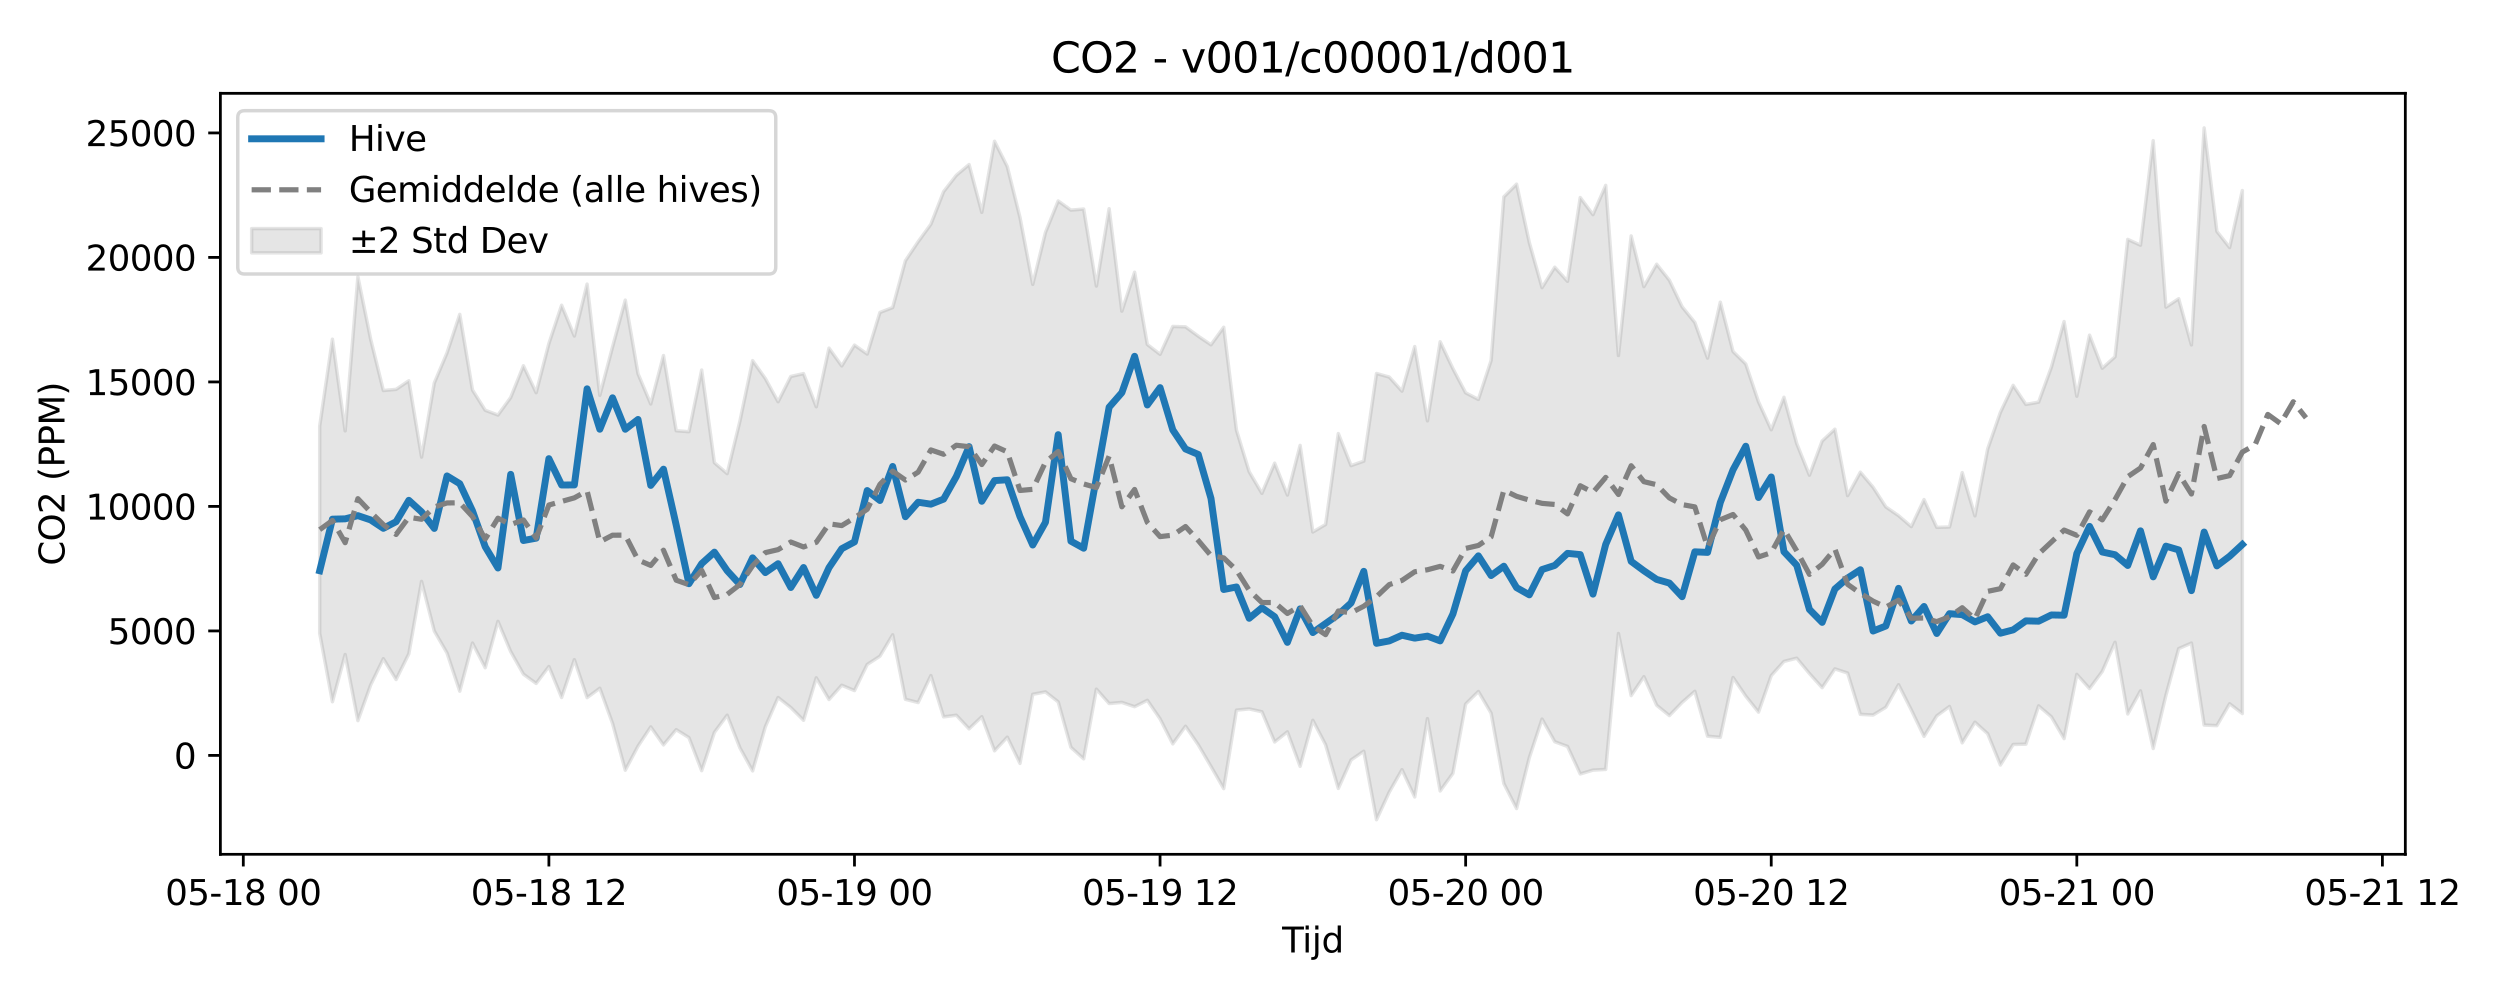 <?xml version="1.0" encoding="utf-8" standalone="no"?>
<!DOCTYPE svg PUBLIC "-//W3C//DTD SVG 1.1//EN"
  "http://www.w3.org/Graphics/SVG/1.1/DTD/svg11.dtd">
<svg xmlns:xlink="http://www.w3.org/1999/xlink" width="720pt" height="288pt" viewBox="0 0 720 288" xmlns="http://www.w3.org/2000/svg" version="1.1">
 <defs>
  <style type="text/css">*{stroke-linejoin: round; stroke-linecap: butt}</style>
 </defs>
 <g id="figure_1">
  <g id="patch_1">
   <path d="M 0 288 
L 720 288 
L 720 0 
L 0 0 
z
" style="fill: #ffffff"/>
  </g>
  <g id="axes_1">
   <g id="patch_2">
    <path d="M 63.47 246.04 
L 692.733 246.04 
L 692.733 26.88 
L 63.47 26.88 
z
" style="fill: #ffffff"/>
   </g>
   <g id="FillBetweenPolyCollection_1">
    <defs>
     <path id="mff90e2706a" d="M 92.073 -165.289 
L 92.073 -105.619 
L 95.74 -85.892 
L 99.407 -99.504 
L 103.074 -80.459 
L 106.741 -90.698 
L 110.408 -98.29 
L 114.075 -92.29 
L 117.742 -99.696 
L 121.409 -120.552 
L 125.076 -106.263 
L 128.743 -99.934 
L 132.41 -88.936 
L 136.077 -102.794 
L 139.744 -95.687 
L 143.411 -109.043 
L 147.078 -100.351 
L 150.745 -93.841 
L 154.412 -91.166 
L 158.079 -96.05 
L 161.747 -87.125 
L 165.414 -98.017 
L 169.081 -87.086 
L 172.748 -89.78 
L 176.415 -79.654 
L 180.082 -66.18 
L 183.749 -73.101 
L 187.416 -78.656 
L 191.083 -73.463 
L 194.75 -77.859 
L 198.417 -75.566 
L 202.084 -66.039 
L 205.751 -77.067 
L 209.418 -82.022 
L 213.085 -72.644 
L 216.752 -65.977 
L 220.419 -78.708 
L 224.086 -87.117 
L 227.753 -84.224 
L 231.42 -80.559 
L 235.087 -92.784 
L 238.754 -86.535 
L 242.421 -90.649 
L 246.088 -89.112 
L 249.755 -96.637 
L 253.422 -99.01 
L 257.089 -105.177 
L 260.756 -86.604 
L 264.423 -85.665 
L 268.091 -93.432 
L 271.758 -81.538 
L 275.425 -82.018 
L 279.092 -78.091 
L 282.759 -81.592 
L 286.426 -71.765 
L 290.093 -75.696 
L 293.76 -68.138 
L 297.427 -88.038 
L 301.094 -88.735 
L 304.761 -85.852 
L 308.428 -72.756 
L 312.095 -69.452 
L 315.762 -89.527 
L 319.429 -85.374 
L 323.096 -85.706 
L 326.763 -84.47 
L 330.43 -86.31 
L 334.097 -80.974 
L 337.764 -73.763 
L 341.431 -78.845 
L 345.098 -73.504 
L 348.765 -67.259 
L 352.432 -60.883 
L 356.099 -83.481 
L 359.766 -83.827 
L 363.433 -83.011 
L 367.1 -74.311 
L 370.768 -77.224 
L 374.435 -67.293 
L 378.102 -80.551 
L 381.769 -73.505 
L 385.436 -60.925 
L 389.103 -69.127 
L 392.77 -71.646 
L 396.437 -51.922 
L 400.104 -59.858 
L 403.771 -66.331 
L 407.438 -58.47 
L 411.105 -81.027 
L 414.772 -60.201 
L 418.439 -65.281 
L 422.106 -85.244 
L 425.773 -88.849 
L 429.44 -82.603 
L 433.107 -62.345 
L 436.774 -55.148 
L 440.441 -69.795 
L 444.108 -80.904 
L 447.775 -74.386 
L 451.442 -73.021 
L 455.109 -65.101 
L 458.776 -66.204 
L 462.443 -66.408 
L 466.11 -105.557 
L 469.777 -87.671 
L 473.444 -93.119 
L 477.112 -84.894 
L 480.779 -81.911 
L 484.446 -85.707 
L 488.113 -88.905 
L 491.78 -75.977 
L 495.447 -75.644 
L 499.114 -92.889 
L 502.781 -87.512 
L 506.448 -82.905 
L 510.115 -93.418 
L 513.782 -97.51 
L 517.449 -98.447 
L 521.116 -94.022 
L 524.783 -89.942 
L 528.45 -95.363 
L 532.117 -94.156 
L 535.784 -82.264 
L 539.451 -82.07 
L 543.118 -84.296 
L 546.785 -90.806 
L 550.452 -83.552 
L 554.119 -75.923 
L 557.786 -81.822 
L 561.453 -84.534 
L 565.12 -74.064 
L 568.787 -80.006 
L 572.454 -76.684 
L 576.121 -67.676 
L 579.788 -73.59 
L 583.456 -73.68 
L 587.123 -84.712 
L 590.79 -81.562 
L 594.457 -75.278 
L 598.124 -93.777 
L 601.791 -89.689 
L 605.458 -94.626 
L 609.125 -103.019 
L 612.792 -82.377 
L 616.459 -89.033 
L 620.126 -72.427 
L 623.793 -87.788 
L 627.46 -101.196 
L 631.127 -102.796 
L 634.794 -79.181 
L 638.461 -79.019 
L 642.128 -85.325 
L 645.795 -82.493 
L 645.795 -233.124 
L 645.795 -233.124 
L 642.128 -216.714 
L 638.461 -221.361 
L 634.794 -251.158 
L 631.127 -188.668 
L 627.46 -201.962 
L 623.793 -199.545 
L 620.126 -247.494 
L 616.459 -217.385 
L 612.792 -219.058 
L 609.125 -185.253 
L 605.458 -181.945 
L 601.791 -191.476 
L 598.124 -173.886 
L 594.457 -195.396 
L 590.79 -182.231 
L 587.123 -172.184 
L 583.456 -171.532 
L 579.788 -177.018 
L 576.121 -169.242 
L 572.454 -158.707 
L 568.787 -139.447 
L 565.12 -151.893 
L 561.453 -136.225 
L 557.786 -136.122 
L 554.119 -144.116 
L 550.452 -136.336 
L 546.785 -139.482 
L 543.118 -142.014 
L 539.451 -147.671 
L 535.784 -152.006 
L 532.117 -145.253 
L 528.45 -164.392 
L 524.783 -161.002 
L 521.116 -151.14 
L 517.449 -160.283 
L 513.782 -173.586 
L 510.115 -164.229 
L 506.448 -172.286 
L 502.781 -183.152 
L 499.114 -186.764 
L 495.447 -200.973 
L 491.78 -184.865 
L 488.113 -195.129 
L 484.446 -199.659 
L 480.779 -207.298 
L 477.112 -211.906 
L 473.444 -205.444 
L 469.777 -220.058 
L 466.11 -185.618 
L 462.443 -234.608 
L 458.776 -226.188 
L 455.109 -231.109 
L 451.442 -206.979 
L 447.775 -211.046 
L 444.108 -205.165 
L 440.441 -218.153 
L 436.774 -234.967 
L 433.107 -231.307 
L 429.44 -184.187 
L 425.773 -172.965 
L 422.106 -174.864 
L 418.439 -181.833 
L 414.772 -189.569 
L 411.105 -166.796 
L 407.438 -188.188 
L 403.771 -175.352 
L 400.104 -179.406 
L 396.437 -180.435 
L 392.77 -155.19 
L 389.103 -153.903 
L 385.436 -163.139 
L 381.769 -136.942 
L 378.102 -134.782 
L 374.435 -159.729 
L 370.768 -145.419 
L 367.1 -154.614 
L 363.433 -145.917 
L 359.766 -152.14 
L 356.099 -164.125 
L 352.432 -193.754 
L 348.765 -188.703 
L 345.098 -191.18 
L 341.431 -193.872 
L 337.764 -193.983 
L 334.097 -185.947 
L 330.43 -188.794 
L 326.763 -209.597 
L 323.096 -198.387 
L 319.429 -227.896 
L 315.762 -205.609 
L 312.095 -227.797 
L 308.428 -227.491 
L 304.761 -230.119 
L 301.094 -221.06 
L 297.427 -206.106 
L 293.76 -225.352 
L 290.093 -240.039 
L 286.426 -247.317 
L 282.759 -226.834 
L 279.092 -240.608 
L 275.425 -237.52 
L 271.758 -232.803 
L 268.091 -223.416 
L 264.423 -218.38 
L 260.756 -212.9 
L 257.089 -199.429 
L 253.422 -198.01 
L 249.755 -186.027 
L 246.088 -188.608 
L 242.421 -182.617 
L 238.754 -187.744 
L 235.087 -170.842 
L 231.42 -180.401 
L 227.753 -179.579 
L 224.086 -172.296 
L 220.419 -178.984 
L 216.752 -184.135 
L 213.085 -166.658 
L 209.418 -151.599 
L 205.751 -154.739 
L 202.084 -181.435 
L 198.417 -163.67 
L 194.75 -163.947 
L 191.083 -185.611 
L 187.416 -171.657 
L 183.749 -180.365 
L 180.082 -201.565 
L 176.415 -188.085 
L 172.748 -174.135 
L 169.081 -206.18 
L 165.414 -191.224 
L 161.747 -200.088 
L 158.079 -189.056 
L 154.412 -174.906 
L 150.745 -182.658 
L 147.078 -173.519 
L 143.411 -168.468 
L 139.744 -169.849 
L 136.077 -175.673 
L 132.41 -197.456 
L 128.743 -186.375 
L 125.076 -177.706 
L 121.409 -156.353 
L 117.742 -178.342 
L 114.075 -175.866 
L 110.408 -175.533 
L 106.741 -190.333 
L 103.074 -208.294 
L 99.407 -163.913 
L 95.74 -190.317 
L 92.073 -165.289 
z
" style="stroke: #808080; stroke-opacity: 0.2"/>
    </defs>
    <g clip-path="url(#paf08b4cf93)">
     <use xlink:href="#mff90e2706a" x="0" y="288" style="fill: #808080; fill-opacity: 0.2; stroke: #808080; stroke-opacity: 0.2"/>
    </g>
   </g>
   <g id="matplotlib.axis_1">
    <g id="xtick_1">
     <g id="line2d_1">
      <defs>
       <path id="m07ba19a79d" d="M 0 0 
L 0 3.5 
" style="stroke: #000000; stroke-width: 0.8"/>
      </defs>
      <g>
       <use xlink:href="#m07ba19a79d" x="70.071" y="246.04" style="stroke: #000000; stroke-width: 0.8"/>
      </g>
     </g>
     <g id="text_1">
      <!-- 05-18 00 -->
      <g transform="translate(47.59 260.638) scale(0.1 -0.1)">
       <defs>
        <path id="DejaVuSans-30" d="M 2034 4250 
Q 1547 4250 1301 3770 
Q 1056 3291 1056 2328 
Q 1056 1369 1301 889 
Q 1547 409 2034 409 
Q 2525 409 2770 889 
Q 3016 1369 3016 2328 
Q 3016 3291 2770 3770 
Q 2525 4250 2034 4250 
z
M 2034 4750 
Q 2819 4750 3233 4129 
Q 3647 3509 3647 2328 
Q 3647 1150 3233 529 
Q 2819 -91 2034 -91 
Q 1250 -91 836 529 
Q 422 1150 422 2328 
Q 422 3509 836 4129 
Q 1250 4750 2034 4750 
z
" transform="scale(0.016)"/>
        <path id="DejaVuSans-35" d="M 691 4666 
L 3169 4666 
L 3169 4134 
L 1269 4134 
L 1269 2991 
Q 1406 3038 1543 3061 
Q 1681 3084 1819 3084 
Q 2600 3084 3056 2656 
Q 3513 2228 3513 1497 
Q 3513 744 3044 326 
Q 2575 -91 1722 -91 
Q 1428 -91 1123 -41 
Q 819 9 494 109 
L 494 744 
Q 775 591 1075 516 
Q 1375 441 1709 441 
Q 2250 441 2565 725 
Q 2881 1009 2881 1497 
Q 2881 1984 2565 2268 
Q 2250 2553 1709 2553 
Q 1456 2553 1204 2497 
Q 953 2441 691 2322 
L 691 4666 
z
" transform="scale(0.016)"/>
        <path id="DejaVuSans-2d" d="M 313 2009 
L 1997 2009 
L 1997 1497 
L 313 1497 
L 313 2009 
z
" transform="scale(0.016)"/>
        <path id="DejaVuSans-31" d="M 794 531 
L 1825 531 
L 1825 4091 
L 703 3866 
L 703 4441 
L 1819 4666 
L 2450 4666 
L 2450 531 
L 3481 531 
L 3481 0 
L 794 0 
L 794 531 
z
" transform="scale(0.016)"/>
        <path id="DejaVuSans-38" d="M 2034 2216 
Q 1584 2216 1326 1975 
Q 1069 1734 1069 1313 
Q 1069 891 1326 650 
Q 1584 409 2034 409 
Q 2484 409 2743 651 
Q 3003 894 3003 1313 
Q 3003 1734 2745 1975 
Q 2488 2216 2034 2216 
z
M 1403 2484 
Q 997 2584 770 2862 
Q 544 3141 544 3541 
Q 544 4100 942 4425 
Q 1341 4750 2034 4750 
Q 2731 4750 3128 4425 
Q 3525 4100 3525 3541 
Q 3525 3141 3298 2862 
Q 3072 2584 2669 2484 
Q 3125 2378 3379 2068 
Q 3634 1759 3634 1313 
Q 3634 634 3220 271 
Q 2806 -91 2034 -91 
Q 1263 -91 848 271 
Q 434 634 434 1313 
Q 434 1759 690 2068 
Q 947 2378 1403 2484 
z
M 1172 3481 
Q 1172 3119 1398 2916 
Q 1625 2713 2034 2713 
Q 2441 2713 2670 2916 
Q 2900 3119 2900 3481 
Q 2900 3844 2670 4047 
Q 2441 4250 2034 4250 
Q 1625 4250 1398 4047 
Q 1172 3844 1172 3481 
z
" transform="scale(0.016)"/>
        <path id="DejaVuSans-20" transform="scale(0.016)"/>
       </defs>
       <use xlink:href="#DejaVuSans-30"/>
       <use xlink:href="#DejaVuSans-35" transform="translate(63.623 0)"/>
       <use xlink:href="#DejaVuSans-2d" transform="translate(127.246 0)"/>
       <use xlink:href="#DejaVuSans-31" transform="translate(163.33 0)"/>
       <use xlink:href="#DejaVuSans-38" transform="translate(226.953 0)"/>
       <use xlink:href="#DejaVuSans-20" transform="translate(290.576 0)"/>
       <use xlink:href="#DejaVuSans-30" transform="translate(322.363 0)"/>
       <use xlink:href="#DejaVuSans-30" transform="translate(385.986 0)"/>
      </g>
     </g>
    </g>
    <g id="xtick_2">
     <g id="line2d_2">
      <g>
       <use xlink:href="#m07ba19a79d" x="158.079" y="246.04" style="stroke: #000000; stroke-width: 0.8"/>
      </g>
     </g>
     <g id="text_2">
      <!-- 05-18 12 -->
      <g transform="translate(135.599 260.638) scale(0.1 -0.1)">
       <defs>
        <path id="DejaVuSans-32" d="M 1228 531 
L 3431 531 
L 3431 0 
L 469 0 
L 469 531 
Q 828 903 1448 1529 
Q 2069 2156 2228 2338 
Q 2531 2678 2651 2914 
Q 2772 3150 2772 3378 
Q 2772 3750 2511 3984 
Q 2250 4219 1831 4219 
Q 1534 4219 1204 4116 
Q 875 4013 500 3803 
L 500 4441 
Q 881 4594 1212 4672 
Q 1544 4750 1819 4750 
Q 2544 4750 2975 4387 
Q 3406 4025 3406 3419 
Q 3406 3131 3298 2873 
Q 3191 2616 2906 2266 
Q 2828 2175 2409 1742 
Q 1991 1309 1228 531 
z
" transform="scale(0.016)"/>
       </defs>
       <use xlink:href="#DejaVuSans-30"/>
       <use xlink:href="#DejaVuSans-35" transform="translate(63.623 0)"/>
       <use xlink:href="#DejaVuSans-2d" transform="translate(127.246 0)"/>
       <use xlink:href="#DejaVuSans-31" transform="translate(163.33 0)"/>
       <use xlink:href="#DejaVuSans-38" transform="translate(226.953 0)"/>
       <use xlink:href="#DejaVuSans-20" transform="translate(290.576 0)"/>
       <use xlink:href="#DejaVuSans-31" transform="translate(322.363 0)"/>
       <use xlink:href="#DejaVuSans-32" transform="translate(385.986 0)"/>
      </g>
     </g>
    </g>
    <g id="xtick_3">
     <g id="line2d_3">
      <g>
       <use xlink:href="#m07ba19a79d" x="246.088" y="246.04" style="stroke: #000000; stroke-width: 0.8"/>
      </g>
     </g>
     <g id="text_3">
      <!-- 05-19 00 -->
      <g transform="translate(223.608 260.638) scale(0.1 -0.1)">
       <defs>
        <path id="DejaVuSans-39" d="M 703 97 
L 703 672 
Q 941 559 1184 500 
Q 1428 441 1663 441 
Q 2288 441 2617 861 
Q 2947 1281 2994 2138 
Q 2813 1869 2534 1725 
Q 2256 1581 1919 1581 
Q 1219 1581 811 2004 
Q 403 2428 403 3163 
Q 403 3881 828 4315 
Q 1253 4750 1959 4750 
Q 2769 4750 3195 4129 
Q 3622 3509 3622 2328 
Q 3622 1225 3098 567 
Q 2575 -91 1691 -91 
Q 1453 -91 1209 -44 
Q 966 3 703 97 
z
M 1959 2075 
Q 2384 2075 2632 2365 
Q 2881 2656 2881 3163 
Q 2881 3666 2632 3958 
Q 2384 4250 1959 4250 
Q 1534 4250 1286 3958 
Q 1038 3666 1038 3163 
Q 1038 2656 1286 2365 
Q 1534 2075 1959 2075 
z
" transform="scale(0.016)"/>
       </defs>
       <use xlink:href="#DejaVuSans-30"/>
       <use xlink:href="#DejaVuSans-35" transform="translate(63.623 0)"/>
       <use xlink:href="#DejaVuSans-2d" transform="translate(127.246 0)"/>
       <use xlink:href="#DejaVuSans-31" transform="translate(163.33 0)"/>
       <use xlink:href="#DejaVuSans-39" transform="translate(226.953 0)"/>
       <use xlink:href="#DejaVuSans-20" transform="translate(290.576 0)"/>
       <use xlink:href="#DejaVuSans-30" transform="translate(322.363 0)"/>
       <use xlink:href="#DejaVuSans-30" transform="translate(385.986 0)"/>
      </g>
     </g>
    </g>
    <g id="xtick_4">
     <g id="line2d_4">
      <g>
       <use xlink:href="#m07ba19a79d" x="334.097" y="246.04" style="stroke: #000000; stroke-width: 0.8"/>
      </g>
     </g>
     <g id="text_4">
      <!-- 05-19 12 -->
      <g transform="translate(311.617 260.638) scale(0.1 -0.1)">
       <use xlink:href="#DejaVuSans-30"/>
       <use xlink:href="#DejaVuSans-35" transform="translate(63.623 0)"/>
       <use xlink:href="#DejaVuSans-2d" transform="translate(127.246 0)"/>
       <use xlink:href="#DejaVuSans-31" transform="translate(163.33 0)"/>
       <use xlink:href="#DejaVuSans-39" transform="translate(226.953 0)"/>
       <use xlink:href="#DejaVuSans-20" transform="translate(290.576 0)"/>
       <use xlink:href="#DejaVuSans-31" transform="translate(322.363 0)"/>
       <use xlink:href="#DejaVuSans-32" transform="translate(385.986 0)"/>
      </g>
     </g>
    </g>
    <g id="xtick_5">
     <g id="line2d_5">
      <g>
       <use xlink:href="#m07ba19a79d" x="422.106" y="246.04" style="stroke: #000000; stroke-width: 0.8"/>
      </g>
     </g>
     <g id="text_5">
      <!-- 05-20 00 -->
      <g transform="translate(399.626 260.638) scale(0.1 -0.1)">
       <use xlink:href="#DejaVuSans-30"/>
       <use xlink:href="#DejaVuSans-35" transform="translate(63.623 0)"/>
       <use xlink:href="#DejaVuSans-2d" transform="translate(127.246 0)"/>
       <use xlink:href="#DejaVuSans-32" transform="translate(163.33 0)"/>
       <use xlink:href="#DejaVuSans-30" transform="translate(226.953 0)"/>
       <use xlink:href="#DejaVuSans-20" transform="translate(290.576 0)"/>
       <use xlink:href="#DejaVuSans-30" transform="translate(322.363 0)"/>
       <use xlink:href="#DejaVuSans-30" transform="translate(385.986 0)"/>
      </g>
     </g>
    </g>
    <g id="xtick_6">
     <g id="line2d_6">
      <g>
       <use xlink:href="#m07ba19a79d" x="510.115" y="246.04" style="stroke: #000000; stroke-width: 0.8"/>
      </g>
     </g>
     <g id="text_6">
      <!-- 05-20 12 -->
      <g transform="translate(487.634 260.638) scale(0.1 -0.1)">
       <use xlink:href="#DejaVuSans-30"/>
       <use xlink:href="#DejaVuSans-35" transform="translate(63.623 0)"/>
       <use xlink:href="#DejaVuSans-2d" transform="translate(127.246 0)"/>
       <use xlink:href="#DejaVuSans-32" transform="translate(163.33 0)"/>
       <use xlink:href="#DejaVuSans-30" transform="translate(226.953 0)"/>
       <use xlink:href="#DejaVuSans-20" transform="translate(290.576 0)"/>
       <use xlink:href="#DejaVuSans-31" transform="translate(322.363 0)"/>
       <use xlink:href="#DejaVuSans-32" transform="translate(385.986 0)"/>
      </g>
     </g>
    </g>
    <g id="xtick_7">
     <g id="line2d_7">
      <g>
       <use xlink:href="#m07ba19a79d" x="598.124" y="246.04" style="stroke: #000000; stroke-width: 0.8"/>
      </g>
     </g>
     <g id="text_7">
      <!-- 05-21 00 -->
      <g transform="translate(575.643 260.638) scale(0.1 -0.1)">
       <use xlink:href="#DejaVuSans-30"/>
       <use xlink:href="#DejaVuSans-35" transform="translate(63.623 0)"/>
       <use xlink:href="#DejaVuSans-2d" transform="translate(127.246 0)"/>
       <use xlink:href="#DejaVuSans-32" transform="translate(163.33 0)"/>
       <use xlink:href="#DejaVuSans-31" transform="translate(226.953 0)"/>
       <use xlink:href="#DejaVuSans-20" transform="translate(290.576 0)"/>
       <use xlink:href="#DejaVuSans-30" transform="translate(322.363 0)"/>
       <use xlink:href="#DejaVuSans-30" transform="translate(385.986 0)"/>
      </g>
     </g>
    </g>
    <g id="xtick_8">
     <g id="line2d_8">
      <g>
       <use xlink:href="#m07ba19a79d" x="686.132" y="246.04" style="stroke: #000000; stroke-width: 0.8"/>
      </g>
     </g>
     <g id="text_8">
      <!-- 05-21 12 -->
      <g transform="translate(663.652 260.638) scale(0.1 -0.1)">
       <use xlink:href="#DejaVuSans-30"/>
       <use xlink:href="#DejaVuSans-35" transform="translate(63.623 0)"/>
       <use xlink:href="#DejaVuSans-2d" transform="translate(127.246 0)"/>
       <use xlink:href="#DejaVuSans-32" transform="translate(163.33 0)"/>
       <use xlink:href="#DejaVuSans-31" transform="translate(226.953 0)"/>
       <use xlink:href="#DejaVuSans-20" transform="translate(290.576 0)"/>
       <use xlink:href="#DejaVuSans-31" transform="translate(322.363 0)"/>
       <use xlink:href="#DejaVuSans-32" transform="translate(385.986 0)"/>
      </g>
     </g>
    </g>
    <g id="text_9">
     <!-- Tijd -->
     <g transform="translate(369.252 274.317) scale(0.1 -0.1)">
      <defs>
       <path id="DejaVuSans-54" d="M -19 4666 
L 3928 4666 
L 3928 4134 
L 2272 4134 
L 2272 0 
L 1638 0 
L 1638 4134 
L -19 4134 
L -19 4666 
z
" transform="scale(0.016)"/>
       <path id="DejaVuSans-69" d="M 603 3500 
L 1178 3500 
L 1178 0 
L 603 0 
L 603 3500 
z
M 603 4863 
L 1178 4863 
L 1178 4134 
L 603 4134 
L 603 4863 
z
" transform="scale(0.016)"/>
       <path id="DejaVuSans-6a" d="M 603 3500 
L 1178 3500 
L 1178 -63 
Q 1178 -731 923 -1031 
Q 669 -1331 103 -1331 
L -116 -1331 
L -116 -844 
L 38 -844 
Q 366 -844 484 -692 
Q 603 -541 603 -63 
L 603 3500 
z
M 603 4863 
L 1178 4863 
L 1178 4134 
L 603 4134 
L 603 4863 
z
" transform="scale(0.016)"/>
       <path id="DejaVuSans-64" d="M 2906 2969 
L 2906 4863 
L 3481 4863 
L 3481 0 
L 2906 0 
L 2906 525 
Q 2725 213 2448 61 
Q 2172 -91 1784 -91 
Q 1150 -91 751 415 
Q 353 922 353 1747 
Q 353 2572 751 3078 
Q 1150 3584 1784 3584 
Q 2172 3584 2448 3432 
Q 2725 3281 2906 2969 
z
M 947 1747 
Q 947 1113 1208 752 
Q 1469 391 1925 391 
Q 2381 391 2643 752 
Q 2906 1113 2906 1747 
Q 2906 2381 2643 2742 
Q 2381 3103 1925 3103 
Q 1469 3103 1208 2742 
Q 947 2381 947 1747 
z
" transform="scale(0.016)"/>
      </defs>
      <use xlink:href="#DejaVuSans-54"/>
      <use xlink:href="#DejaVuSans-69" transform="translate(57.959 0)"/>
      <use xlink:href="#DejaVuSans-6a" transform="translate(85.742 0)"/>
      <use xlink:href="#DejaVuSans-64" transform="translate(113.525 0)"/>
     </g>
    </g>
   </g>
   <g id="matplotlib.axis_2">
    <g id="ytick_1">
     <g id="line2d_9">
      <defs>
       <path id="m5666edec40" d="M 0 0 
L -3.5 0 
" style="stroke: #000000; stroke-width: 0.8"/>
      </defs>
      <g>
       <use xlink:href="#m5666edec40" x="63.47" y="217.561" style="stroke: #000000; stroke-width: 0.8"/>
      </g>
     </g>
     <g id="text_10">
      <!-- 0 -->
      <g transform="translate(50.108 221.36) scale(0.1 -0.1)">
       <use xlink:href="#DejaVuSans-30"/>
      </g>
     </g>
    </g>
    <g id="ytick_2">
     <g id="line2d_10">
      <g>
       <use xlink:href="#m5666edec40" x="63.47" y="181.704" style="stroke: #000000; stroke-width: 0.8"/>
      </g>
     </g>
     <g id="text_11">
      <!-- 5000 -->
      <g transform="translate(31.02 185.503) scale(0.1 -0.1)">
       <use xlink:href="#DejaVuSans-35"/>
       <use xlink:href="#DejaVuSans-30" transform="translate(63.623 0)"/>
       <use xlink:href="#DejaVuSans-30" transform="translate(127.246 0)"/>
       <use xlink:href="#DejaVuSans-30" transform="translate(190.869 0)"/>
      </g>
     </g>
    </g>
    <g id="ytick_3">
     <g id="line2d_11">
      <g>
       <use xlink:href="#m5666edec40" x="63.47" y="145.848" style="stroke: #000000; stroke-width: 0.8"/>
      </g>
     </g>
     <g id="text_12">
      <!-- 10000 -->
      <g transform="translate(24.657 149.647) scale(0.1 -0.1)">
       <use xlink:href="#DejaVuSans-31"/>
       <use xlink:href="#DejaVuSans-30" transform="translate(63.623 0)"/>
       <use xlink:href="#DejaVuSans-30" transform="translate(127.246 0)"/>
       <use xlink:href="#DejaVuSans-30" transform="translate(190.869 0)"/>
       <use xlink:href="#DejaVuSans-30" transform="translate(254.492 0)"/>
      </g>
     </g>
    </g>
    <g id="ytick_4">
     <g id="line2d_12">
      <g>
       <use xlink:href="#m5666edec40" x="63.47" y="109.991" style="stroke: #000000; stroke-width: 0.8"/>
      </g>
     </g>
     <g id="text_13">
      <!-- 15000 -->
      <g transform="translate(24.657 113.79) scale(0.1 -0.1)">
       <use xlink:href="#DejaVuSans-31"/>
       <use xlink:href="#DejaVuSans-35" transform="translate(63.623 0)"/>
       <use xlink:href="#DejaVuSans-30" transform="translate(127.246 0)"/>
       <use xlink:href="#DejaVuSans-30" transform="translate(190.869 0)"/>
       <use xlink:href="#DejaVuSans-30" transform="translate(254.492 0)"/>
      </g>
     </g>
    </g>
    <g id="ytick_5">
     <g id="line2d_13">
      <g>
       <use xlink:href="#m5666edec40" x="63.47" y="74.135" style="stroke: #000000; stroke-width: 0.8"/>
      </g>
     </g>
     <g id="text_14">
      <!-- 20000 -->
      <g transform="translate(24.657 77.934) scale(0.1 -0.1)">
       <use xlink:href="#DejaVuSans-32"/>
       <use xlink:href="#DejaVuSans-30" transform="translate(63.623 0)"/>
       <use xlink:href="#DejaVuSans-30" transform="translate(127.246 0)"/>
       <use xlink:href="#DejaVuSans-30" transform="translate(190.869 0)"/>
       <use xlink:href="#DejaVuSans-30" transform="translate(254.492 0)"/>
      </g>
     </g>
    </g>
    <g id="ytick_6">
     <g id="line2d_14">
      <g>
       <use xlink:href="#m5666edec40" x="63.47" y="38.278" style="stroke: #000000; stroke-width: 0.8"/>
      </g>
     </g>
     <g id="text_15">
      <!-- 25000 -->
      <g transform="translate(24.657 42.078) scale(0.1 -0.1)">
       <use xlink:href="#DejaVuSans-32"/>
       <use xlink:href="#DejaVuSans-35" transform="translate(63.623 0)"/>
       <use xlink:href="#DejaVuSans-30" transform="translate(127.246 0)"/>
       <use xlink:href="#DejaVuSans-30" transform="translate(190.869 0)"/>
       <use xlink:href="#DejaVuSans-30" transform="translate(254.492 0)"/>
      </g>
     </g>
    </g>
    <g id="text_16">
     <!-- CO2 (PPM) -->
     <g transform="translate(18.578 162.903) rotate(-90) scale(0.1 -0.1)">
      <defs>
       <path id="DejaVuSans-43" d="M 4122 4306 
L 4122 3641 
Q 3803 3938 3442 4084 
Q 3081 4231 2675 4231 
Q 1875 4231 1450 3742 
Q 1025 3253 1025 2328 
Q 1025 1406 1450 917 
Q 1875 428 2675 428 
Q 3081 428 3442 575 
Q 3803 722 4122 1019 
L 4122 359 
Q 3791 134 3420 21 
Q 3050 -91 2638 -91 
Q 1578 -91 968 557 
Q 359 1206 359 2328 
Q 359 3453 968 4101 
Q 1578 4750 2638 4750 
Q 3056 4750 3426 4639 
Q 3797 4528 4122 4306 
z
" transform="scale(0.016)"/>
       <path id="DejaVuSans-4f" d="M 2522 4238 
Q 1834 4238 1429 3725 
Q 1025 3213 1025 2328 
Q 1025 1447 1429 934 
Q 1834 422 2522 422 
Q 3209 422 3611 934 
Q 4013 1447 4013 2328 
Q 4013 3213 3611 3725 
Q 3209 4238 2522 4238 
z
M 2522 4750 
Q 3503 4750 4090 4092 
Q 4678 3434 4678 2328 
Q 4678 1225 4090 567 
Q 3503 -91 2522 -91 
Q 1538 -91 948 565 
Q 359 1222 359 2328 
Q 359 3434 948 4092 
Q 1538 4750 2522 4750 
z
" transform="scale(0.016)"/>
       <path id="DejaVuSans-28" d="M 1984 4856 
Q 1566 4138 1362 3434 
Q 1159 2731 1159 2009 
Q 1159 1288 1364 580 
Q 1569 -128 1984 -844 
L 1484 -844 
Q 1016 -109 783 600 
Q 550 1309 550 2009 
Q 550 2706 781 3412 
Q 1013 4119 1484 4856 
L 1984 4856 
z
" transform="scale(0.016)"/>
       <path id="DejaVuSans-50" d="M 1259 4147 
L 1259 2394 
L 2053 2394 
Q 2494 2394 2734 2622 
Q 2975 2850 2975 3272 
Q 2975 3691 2734 3919 
Q 2494 4147 2053 4147 
L 1259 4147 
z
M 628 4666 
L 2053 4666 
Q 2838 4666 3239 4311 
Q 3641 3956 3641 3272 
Q 3641 2581 3239 2228 
Q 2838 1875 2053 1875 
L 1259 1875 
L 1259 0 
L 628 0 
L 628 4666 
z
" transform="scale(0.016)"/>
       <path id="DejaVuSans-4d" d="M 628 4666 
L 1569 4666 
L 2759 1491 
L 3956 4666 
L 4897 4666 
L 4897 0 
L 4281 0 
L 4281 4097 
L 3078 897 
L 2444 897 
L 1241 4097 
L 1241 0 
L 628 0 
L 628 4666 
z
" transform="scale(0.016)"/>
       <path id="DejaVuSans-29" d="M 513 4856 
L 1013 4856 
Q 1481 4119 1714 3412 
Q 1947 2706 1947 2009 
Q 1947 1309 1714 600 
Q 1481 -109 1013 -844 
L 513 -844 
Q 928 -128 1133 580 
Q 1338 1288 1338 2009 
Q 1338 2731 1133 3434 
Q 928 4138 513 4856 
z
" transform="scale(0.016)"/>
      </defs>
      <use xlink:href="#DejaVuSans-43"/>
      <use xlink:href="#DejaVuSans-4f" transform="translate(69.824 0)"/>
      <use xlink:href="#DejaVuSans-32" transform="translate(148.535 0)"/>
      <use xlink:href="#DejaVuSans-20" transform="translate(212.158 0)"/>
      <use xlink:href="#DejaVuSans-28" transform="translate(243.945 0)"/>
      <use xlink:href="#DejaVuSans-50" transform="translate(282.959 0)"/>
      <use xlink:href="#DejaVuSans-50" transform="translate(343.262 0)"/>
      <use xlink:href="#DejaVuSans-4d" transform="translate(403.564 0)"/>
      <use xlink:href="#DejaVuSans-29" transform="translate(489.844 0)"/>
     </g>
    </g>
   </g>
   <g id="line2d_15">
    <path d="M 92.073 164.371 
L 95.74 149.519 
L 99.407 149.426 
L 103.074 148.503 
L 106.741 149.735 
L 110.408 152.156 
L 114.075 150.256 
L 117.742 144.094 
L 121.409 147.425 
L 125.076 152.185 
L 128.743 137.07 
L 132.41 139.307 
L 136.077 147.139 
L 139.744 157.469 
L 143.411 163.582 
L 147.078 136.615 
L 150.745 155.669 
L 154.412 154.991 
L 158.079 132.096 
L 161.747 139.68 
L 165.414 139.661 
L 169.081 111.985 
L 172.748 123.617 
L 176.415 114.57 
L 180.082 123.624 
L 183.749 120.809 
L 187.416 139.795 
L 191.083 135.127 
L 194.75 151.243 
L 198.417 168.107 
L 202.084 162.325 
L 205.751 159.021 
L 209.418 164.347 
L 213.085 168.339 
L 216.752 160.659 
L 220.419 164.907 
L 224.086 162.351 
L 227.753 169.197 
L 231.42 163.448 
L 235.087 171.456 
L 238.754 163.484 
L 242.421 158.032 
L 246.088 156.069 
L 249.755 141.28 
L 253.422 144.139 
L 257.089 134.343 
L 260.756 148.812 
L 264.423 144.65 
L 268.091 145.2 
L 271.758 143.746 
L 275.425 137.228 
L 279.092 128.639 
L 282.759 144.363 
L 286.426 138.411 
L 290.093 138.174 
L 293.76 148.781 
L 297.427 156.963 
L 301.094 150.418 
L 304.761 125.187 
L 308.428 155.859 
L 312.095 157.886 
L 319.429 117.275 
L 323.096 113.082 
L 326.763 102.619 
L 330.43 116.629 
L 334.097 111.643 
L 337.764 123.815 
L 341.431 129.307 
L 345.098 130.878 
L 348.765 143.539 
L 352.432 169.776 
L 356.099 169.047 
L 359.766 178.064 
L 363.433 175.042 
L 367.1 177.621 
L 370.768 184.998 
L 374.435 175.362 
L 378.102 182.177 
L 385.436 176.99 
L 389.103 173.658 
L 392.77 164.55 
L 396.437 185.28 
L 400.104 184.582 
L 403.771 182.945 
L 407.438 183.786 
L 411.105 183.205 
L 414.772 184.575 
L 418.439 176.832 
L 422.106 164.395 
L 425.773 160.083 
L 429.44 165.758 
L 433.107 163.073 
L 436.774 169.24 
L 440.441 171.313 
L 444.108 164.032 
L 447.775 162.844 
L 451.442 159.368 
L 455.109 159.724 
L 458.776 171.107 
L 462.443 156.782 
L 466.11 148.281 
L 469.777 161.677 
L 473.444 164.381 
L 477.112 166.869 
L 480.779 167.921 
L 484.446 171.846 
L 488.113 158.923 
L 491.78 159.091 
L 495.447 144.722 
L 499.114 135.299 
L 502.781 128.517 
L 506.448 143.283 
L 510.115 137.374 
L 513.782 158.895 
L 517.449 162.786 
L 521.116 175.518 
L 524.783 179.24 
L 528.45 169.637 
L 532.117 166.472 
L 535.784 164.087 
L 539.451 181.738 
L 543.118 180.291 
L 546.785 169.444 
L 550.452 178.852 
L 554.119 174.667 
L 557.786 182.443 
L 561.453 176.737 
L 565.12 177.019 
L 568.787 179.103 
L 572.454 177.619 
L 576.121 182.362 
L 579.788 181.405 
L 583.456 178.809 
L 587.123 178.903 
L 590.79 177.107 
L 594.457 177.181 
L 598.124 159.406 
L 601.791 151.606 
L 605.458 158.978 
L 609.125 159.76 
L 612.792 162.856 
L 616.459 152.885 
L 620.126 166.13 
L 623.793 157.293 
L 627.46 158.369 
L 631.127 170.103 
L 634.794 153.232 
L 638.461 162.973 
L 642.128 160.207 
L 645.795 156.82 
L 645.795 156.82 
" clip-path="url(#paf08b4cf93)" style="fill: none; stroke: #1f77b4; stroke-width: 2; stroke-linecap: square"/>
   </g>
   <g id="line2d_16">
    <path d="M 92.073 152.546 
L 95.74 149.895 
L 99.407 156.292 
L 103.074 143.623 
L 106.741 147.484 
L 110.408 151.088 
L 114.075 153.922 
L 117.742 148.981 
L 121.409 149.547 
L 125.076 146.015 
L 128.743 144.846 
L 132.41 144.804 
L 136.077 148.766 
L 139.744 155.232 
L 143.411 149.245 
L 147.078 151.065 
L 150.745 149.75 
L 154.412 154.964 
L 158.079 145.447 
L 165.414 143.38 
L 169.081 141.367 
L 172.748 156.043 
L 176.415 154.131 
L 180.082 154.127 
L 183.749 161.267 
L 187.416 162.843 
L 191.083 158.463 
L 194.75 167.097 
L 198.417 168.382 
L 202.084 164.263 
L 205.751 172.097 
L 209.418 171.189 
L 213.085 168.349 
L 216.752 162.944 
L 220.419 159.154 
L 224.086 158.294 
L 227.753 156.098 
L 231.42 157.52 
L 235.087 156.187 
L 238.754 150.86 
L 242.421 151.367 
L 246.088 149.14 
L 249.755 146.668 
L 253.422 139.49 
L 257.089 135.697 
L 260.756 138.248 
L 264.423 135.978 
L 268.091 129.576 
L 271.758 130.83 
L 275.425 128.231 
L 279.092 128.651 
L 282.759 133.787 
L 286.426 128.459 
L 290.093 130.132 
L 293.76 141.255 
L 297.427 140.928 
L 301.094 133.102 
L 304.761 130.014 
L 308.428 137.876 
L 312.095 139.376 
L 315.762 140.432 
L 319.429 131.365 
L 323.096 145.954 
L 326.763 140.966 
L 330.43 150.448 
L 334.097 154.54 
L 337.764 154.127 
L 341.431 151.641 
L 345.098 155.658 
L 348.765 160.019 
L 352.432 160.681 
L 356.099 164.197 
L 359.766 170.016 
L 363.433 173.536 
L 367.1 173.538 
L 370.768 176.678 
L 374.435 174.489 
L 378.102 180.334 
L 381.769 182.776 
L 385.436 175.968 
L 389.103 176.485 
L 392.77 174.582 
L 396.437 171.822 
L 400.104 168.368 
L 403.771 167.158 
L 407.438 164.671 
L 411.105 164.089 
L 414.772 163.115 
L 418.439 164.443 
L 422.106 157.946 
L 425.773 157.093 
L 429.44 154.605 
L 433.107 141.174 
L 436.774 142.942 
L 440.441 144.026 
L 444.108 144.966 
L 447.775 145.284 
L 451.442 148 
L 455.109 139.895 
L 458.776 141.804 
L 462.443 137.492 
L 466.11 142.412 
L 469.777 134.135 
L 473.444 138.718 
L 477.112 139.6 
L 480.779 143.395 
L 484.446 145.317 
L 488.113 145.983 
L 491.78 157.579 
L 495.447 149.691 
L 499.114 148.174 
L 502.781 152.668 
L 506.448 160.404 
L 510.115 159.177 
L 513.782 152.452 
L 517.449 158.635 
L 521.116 165.419 
L 524.783 162.528 
L 528.45 158.123 
L 532.117 168.295 
L 535.784 170.865 
L 539.451 173.13 
L 543.118 174.845 
L 546.785 172.856 
L 550.452 178.056 
L 554.119 177.98 
L 557.786 179.028 
L 561.453 177.62 
L 565.12 175.022 
L 568.787 178.273 
L 572.454 170.305 
L 576.121 169.541 
L 579.788 162.696 
L 583.456 165.394 
L 587.123 159.552 
L 594.457 152.663 
L 598.124 154.169 
L 601.791 147.418 
L 605.458 149.715 
L 609.125 143.864 
L 612.792 137.282 
L 616.459 134.791 
L 620.126 128.04 
L 623.793 144.333 
L 627.46 136.421 
L 631.127 142.268 
L 634.794 122.83 
L 638.461 137.81 
L 642.128 136.98 
L 645.795 130.192 
L 649.462 128.127 
L 653.129 119.359 
L 656.796 121.996 
L 660.463 115.707 
L 664.13 120.332 
L 664.13 120.332 
" clip-path="url(#paf08b4cf93)" style="fill: none; stroke-dasharray: 5.55,2.4; stroke-dashoffset: 0; stroke: #808080; stroke-width: 1.5"/>
   </g>
   <g id="patch_3">
    <path d="M 63.47 246.04 
L 63.47 26.88 
" style="fill: none; stroke: #000000; stroke-width: 0.8; stroke-linejoin: miter; stroke-linecap: square"/>
   </g>
   <g id="patch_4">
    <path d="M 692.733 246.04 
L 692.733 26.88 
" style="fill: none; stroke: #000000; stroke-width: 0.8; stroke-linejoin: miter; stroke-linecap: square"/>
   </g>
   <g id="patch_5">
    <path d="M 63.47 246.04 
L 692.733 246.04 
" style="fill: none; stroke: #000000; stroke-width: 0.8; stroke-linejoin: miter; stroke-linecap: square"/>
   </g>
   <g id="patch_6">
    <path d="M 63.47 26.88 
L 692.733 26.88 
" style="fill: none; stroke: #000000; stroke-width: 0.8; stroke-linejoin: miter; stroke-linecap: square"/>
   </g>
   <g id="text_17">
    <!-- CO2 - v001/c00001/d001 -->
    <g transform="translate(302.698 20.88) scale(0.12 -0.12)">
     <defs>
      <path id="DejaVuSans-76" d="M 191 3500 
L 800 3500 
L 1894 563 
L 2988 3500 
L 3597 3500 
L 2284 0 
L 1503 0 
L 191 3500 
z
" transform="scale(0.016)"/>
      <path id="DejaVuSans-2f" d="M 1625 4666 
L 2156 4666 
L 531 -594 
L 0 -594 
L 1625 4666 
z
" transform="scale(0.016)"/>
      <path id="DejaVuSans-63" d="M 3122 3366 
L 3122 2828 
Q 2878 2963 2633 3030 
Q 2388 3097 2138 3097 
Q 1578 3097 1268 2742 
Q 959 2388 959 1747 
Q 959 1106 1268 751 
Q 1578 397 2138 397 
Q 2388 397 2633 464 
Q 2878 531 3122 666 
L 3122 134 
Q 2881 22 2623 -34 
Q 2366 -91 2075 -91 
Q 1284 -91 818 406 
Q 353 903 353 1747 
Q 353 2603 823 3093 
Q 1294 3584 2113 3584 
Q 2378 3584 2631 3529 
Q 2884 3475 3122 3366 
z
" transform="scale(0.016)"/>
     </defs>
     <use xlink:href="#DejaVuSans-43"/>
     <use xlink:href="#DejaVuSans-4f" transform="translate(69.824 0)"/>
     <use xlink:href="#DejaVuSans-32" transform="translate(148.535 0)"/>
     <use xlink:href="#DejaVuSans-20" transform="translate(212.158 0)"/>
     <use xlink:href="#DejaVuSans-2d" transform="translate(243.945 0)"/>
     <use xlink:href="#DejaVuSans-20" transform="translate(280.029 0)"/>
     <use xlink:href="#DejaVuSans-76" transform="translate(311.816 0)"/>
     <use xlink:href="#DejaVuSans-30" transform="translate(370.996 0)"/>
     <use xlink:href="#DejaVuSans-30" transform="translate(434.619 0)"/>
     <use xlink:href="#DejaVuSans-31" transform="translate(498.242 0)"/>
     <use xlink:href="#DejaVuSans-2f" transform="translate(561.865 0)"/>
     <use xlink:href="#DejaVuSans-63" transform="translate(595.557 0)"/>
     <use xlink:href="#DejaVuSans-30" transform="translate(650.537 0)"/>
     <use xlink:href="#DejaVuSans-30" transform="translate(714.16 0)"/>
     <use xlink:href="#DejaVuSans-30" transform="translate(777.783 0)"/>
     <use xlink:href="#DejaVuSans-30" transform="translate(841.406 0)"/>
     <use xlink:href="#DejaVuSans-31" transform="translate(905.029 0)"/>
     <use xlink:href="#DejaVuSans-2f" transform="translate(968.652 0)"/>
     <use xlink:href="#DejaVuSans-64" transform="translate(1002.344 0)"/>
     <use xlink:href="#DejaVuSans-30" transform="translate(1065.82 0)"/>
     <use xlink:href="#DejaVuSans-30" transform="translate(1129.443 0)"/>
     <use xlink:href="#DejaVuSans-31" transform="translate(1193.066 0)"/>
    </g>
   </g>
   <g id="legend_1">
    <g id="patch_7">
     <path d="M 70.47 78.914 
L 221.414 78.914 
Q 223.414 78.914 223.414 76.914 
L 223.414 33.88 
Q 223.414 31.88 221.414 31.88 
L 70.47 31.88 
Q 68.47 31.88 68.47 33.88 
L 68.47 76.914 
Q 68.47 78.914 70.47 78.914 
z
" style="fill: #ffffff; opacity: 0.8; stroke: #cccccc; stroke-linejoin: miter"/>
    </g>
    <g id="line2d_17">
     <path d="M 72.47 39.978 
L 82.47 39.978 
L 92.47 39.978 
" style="fill: none; stroke: #1f77b4; stroke-width: 2; stroke-linecap: square"/>
    </g>
    <g id="text_18">
     <!-- Hive -->
     <g transform="translate(100.47 43.478) scale(0.1 -0.1)">
      <defs>
       <path id="DejaVuSans-48" d="M 628 4666 
L 1259 4666 
L 1259 2753 
L 3553 2753 
L 3553 4666 
L 4184 4666 
L 4184 0 
L 3553 0 
L 3553 2222 
L 1259 2222 
L 1259 0 
L 628 0 
L 628 4666 
z
" transform="scale(0.016)"/>
       <path id="DejaVuSans-65" d="M 3597 1894 
L 3597 1613 
L 953 1613 
Q 991 1019 1311 708 
Q 1631 397 2203 397 
Q 2534 397 2845 478 
Q 3156 559 3463 722 
L 3463 178 
Q 3153 47 2828 -22 
Q 2503 -91 2169 -91 
Q 1331 -91 842 396 
Q 353 884 353 1716 
Q 353 2575 817 3079 
Q 1281 3584 2069 3584 
Q 2775 3584 3186 3129 
Q 3597 2675 3597 1894 
z
M 3022 2063 
Q 3016 2534 2758 2815 
Q 2500 3097 2075 3097 
Q 1594 3097 1305 2825 
Q 1016 2553 972 2059 
L 3022 2063 
z
" transform="scale(0.016)"/>
      </defs>
      <use xlink:href="#DejaVuSans-48"/>
      <use xlink:href="#DejaVuSans-69" transform="translate(75.195 0)"/>
      <use xlink:href="#DejaVuSans-76" transform="translate(102.979 0)"/>
      <use xlink:href="#DejaVuSans-65" transform="translate(162.158 0)"/>
     </g>
    </g>
    <g id="line2d_18">
     <path d="M 72.47 54.657 
L 82.47 54.657 
L 92.47 54.657 
" style="fill: none; stroke-dasharray: 5.55,2.4; stroke-dashoffset: 0; stroke: #808080; stroke-width: 1.5"/>
    </g>
    <g id="text_19">
     <!-- Gemiddelde (alle hives) -->
     <g transform="translate(100.47 58.157) scale(0.1 -0.1)">
      <defs>
       <path id="DejaVuSans-47" d="M 3809 666 
L 3809 1919 
L 2778 1919 
L 2778 2438 
L 4434 2438 
L 4434 434 
Q 4069 175 3628 42 
Q 3188 -91 2688 -91 
Q 1594 -91 976 548 
Q 359 1188 359 2328 
Q 359 3472 976 4111 
Q 1594 4750 2688 4750 
Q 3144 4750 3555 4637 
Q 3966 4525 4313 4306 
L 4313 3634 
Q 3963 3931 3569 4081 
Q 3175 4231 2741 4231 
Q 1884 4231 1454 3753 
Q 1025 3275 1025 2328 
Q 1025 1384 1454 906 
Q 1884 428 2741 428 
Q 3075 428 3337 486 
Q 3600 544 3809 666 
z
" transform="scale(0.016)"/>
       <path id="DejaVuSans-6d" d="M 3328 2828 
Q 3544 3216 3844 3400 
Q 4144 3584 4550 3584 
Q 5097 3584 5394 3201 
Q 5691 2819 5691 2113 
L 5691 0 
L 5113 0 
L 5113 2094 
Q 5113 2597 4934 2840 
Q 4756 3084 4391 3084 
Q 3944 3084 3684 2787 
Q 3425 2491 3425 1978 
L 3425 0 
L 2847 0 
L 2847 2094 
Q 2847 2600 2669 2842 
Q 2491 3084 2119 3084 
Q 1678 3084 1418 2786 
Q 1159 2488 1159 1978 
L 1159 0 
L 581 0 
L 581 3500 
L 1159 3500 
L 1159 2956 
Q 1356 3278 1631 3431 
Q 1906 3584 2284 3584 
Q 2666 3584 2933 3390 
Q 3200 3197 3328 2828 
z
" transform="scale(0.016)"/>
       <path id="DejaVuSans-6c" d="M 603 4863 
L 1178 4863 
L 1178 0 
L 603 0 
L 603 4863 
z
" transform="scale(0.016)"/>
       <path id="DejaVuSans-61" d="M 2194 1759 
Q 1497 1759 1228 1600 
Q 959 1441 959 1056 
Q 959 750 1161 570 
Q 1363 391 1709 391 
Q 2188 391 2477 730 
Q 2766 1069 2766 1631 
L 2766 1759 
L 2194 1759 
z
M 3341 1997 
L 3341 0 
L 2766 0 
L 2766 531 
Q 2569 213 2275 61 
Q 1981 -91 1556 -91 
Q 1019 -91 701 211 
Q 384 513 384 1019 
Q 384 1609 779 1909 
Q 1175 2209 1959 2209 
L 2766 2209 
L 2766 2266 
Q 2766 2663 2505 2880 
Q 2244 3097 1772 3097 
Q 1472 3097 1187 3025 
Q 903 2953 641 2809 
L 641 3341 
Q 956 3463 1253 3523 
Q 1550 3584 1831 3584 
Q 2591 3584 2966 3190 
Q 3341 2797 3341 1997 
z
" transform="scale(0.016)"/>
       <path id="DejaVuSans-68" d="M 3513 2113 
L 3513 0 
L 2938 0 
L 2938 2094 
Q 2938 2591 2744 2837 
Q 2550 3084 2163 3084 
Q 1697 3084 1428 2787 
Q 1159 2491 1159 1978 
L 1159 0 
L 581 0 
L 581 4863 
L 1159 4863 
L 1159 2956 
Q 1366 3272 1645 3428 
Q 1925 3584 2291 3584 
Q 2894 3584 3203 3211 
Q 3513 2838 3513 2113 
z
" transform="scale(0.016)"/>
       <path id="DejaVuSans-73" d="M 2834 3397 
L 2834 2853 
Q 2591 2978 2328 3040 
Q 2066 3103 1784 3103 
Q 1356 3103 1142 2972 
Q 928 2841 928 2578 
Q 928 2378 1081 2264 
Q 1234 2150 1697 2047 
L 1894 2003 
Q 2506 1872 2764 1633 
Q 3022 1394 3022 966 
Q 3022 478 2636 193 
Q 2250 -91 1575 -91 
Q 1294 -91 989 -36 
Q 684 19 347 128 
L 347 722 
Q 666 556 975 473 
Q 1284 391 1588 391 
Q 1994 391 2212 530 
Q 2431 669 2431 922 
Q 2431 1156 2273 1281 
Q 2116 1406 1581 1522 
L 1381 1569 
Q 847 1681 609 1914 
Q 372 2147 372 2553 
Q 372 3047 722 3315 
Q 1072 3584 1716 3584 
Q 2034 3584 2315 3537 
Q 2597 3491 2834 3397 
z
" transform="scale(0.016)"/>
      </defs>
      <use xlink:href="#DejaVuSans-47"/>
      <use xlink:href="#DejaVuSans-65" transform="translate(77.49 0)"/>
      <use xlink:href="#DejaVuSans-6d" transform="translate(139.014 0)"/>
      <use xlink:href="#DejaVuSans-69" transform="translate(236.426 0)"/>
      <use xlink:href="#DejaVuSans-64" transform="translate(264.209 0)"/>
      <use xlink:href="#DejaVuSans-64" transform="translate(327.686 0)"/>
      <use xlink:href="#DejaVuSans-65" transform="translate(391.162 0)"/>
      <use xlink:href="#DejaVuSans-6c" transform="translate(452.686 0)"/>
      <use xlink:href="#DejaVuSans-64" transform="translate(480.469 0)"/>
      <use xlink:href="#DejaVuSans-65" transform="translate(543.945 0)"/>
      <use xlink:href="#DejaVuSans-20" transform="translate(605.469 0)"/>
      <use xlink:href="#DejaVuSans-28" transform="translate(637.256 0)"/>
      <use xlink:href="#DejaVuSans-61" transform="translate(676.27 0)"/>
      <use xlink:href="#DejaVuSans-6c" transform="translate(737.549 0)"/>
      <use xlink:href="#DejaVuSans-6c" transform="translate(765.332 0)"/>
      <use xlink:href="#DejaVuSans-65" transform="translate(793.115 0)"/>
      <use xlink:href="#DejaVuSans-20" transform="translate(854.639 0)"/>
      <use xlink:href="#DejaVuSans-68" transform="translate(886.426 0)"/>
      <use xlink:href="#DejaVuSans-69" transform="translate(949.805 0)"/>
      <use xlink:href="#DejaVuSans-76" transform="translate(977.588 0)"/>
      <use xlink:href="#DejaVuSans-65" transform="translate(1036.768 0)"/>
      <use xlink:href="#DejaVuSans-73" transform="translate(1098.291 0)"/>
      <use xlink:href="#DejaVuSans-29" transform="translate(1150.391 0)"/>
     </g>
    </g>
    <g id="patch_8">
     <path d="M 72.47 72.835 
L 92.47 72.835 
L 92.47 65.835 
L 72.47 65.835 
z
" style="fill: #808080; fill-opacity: 0.2; stroke: #808080; stroke-opacity: 0.2; stroke-linejoin: miter"/>
    </g>
    <g id="text_20">
     <!-- ±2 Std Dev -->
     <g transform="translate(100.47 72.835) scale(0.1 -0.1)">
      <defs>
       <path id="DejaVuSans-b1" d="M 2944 4013 
L 2944 2803 
L 4684 2803 
L 4684 2272 
L 2944 2272 
L 2944 1063 
L 2419 1063 
L 2419 2272 
L 678 2272 
L 678 2803 
L 2419 2803 
L 2419 4013 
L 2944 4013 
z
M 678 531 
L 4684 531 
L 4684 0 
L 678 0 
L 678 531 
z
" transform="scale(0.016)"/>
       <path id="DejaVuSans-53" d="M 3425 4513 
L 3425 3897 
Q 3066 4069 2747 4153 
Q 2428 4238 2131 4238 
Q 1616 4238 1336 4038 
Q 1056 3838 1056 3469 
Q 1056 3159 1242 3001 
Q 1428 2844 1947 2747 
L 2328 2669 
Q 3034 2534 3370 2195 
Q 3706 1856 3706 1288 
Q 3706 609 3251 259 
Q 2797 -91 1919 -91 
Q 1588 -91 1214 -16 
Q 841 59 441 206 
L 441 856 
Q 825 641 1194 531 
Q 1563 422 1919 422 
Q 2459 422 2753 634 
Q 3047 847 3047 1241 
Q 3047 1584 2836 1778 
Q 2625 1972 2144 2069 
L 1759 2144 
Q 1053 2284 737 2584 
Q 422 2884 422 3419 
Q 422 4038 858 4394 
Q 1294 4750 2059 4750 
Q 2388 4750 2728 4690 
Q 3069 4631 3425 4513 
z
" transform="scale(0.016)"/>
       <path id="DejaVuSans-74" d="M 1172 4494 
L 1172 3500 
L 2356 3500 
L 2356 3053 
L 1172 3053 
L 1172 1153 
Q 1172 725 1289 603 
Q 1406 481 1766 481 
L 2356 481 
L 2356 0 
L 1766 0 
Q 1100 0 847 248 
Q 594 497 594 1153 
L 594 3053 
L 172 3053 
L 172 3500 
L 594 3500 
L 594 4494 
L 1172 4494 
z
" transform="scale(0.016)"/>
       <path id="DejaVuSans-44" d="M 1259 4147 
L 1259 519 
L 2022 519 
Q 2988 519 3436 956 
Q 3884 1394 3884 2338 
Q 3884 3275 3436 3711 
Q 2988 4147 2022 4147 
L 1259 4147 
z
M 628 4666 
L 1925 4666 
Q 3281 4666 3915 4102 
Q 4550 3538 4550 2338 
Q 4550 1131 3912 565 
Q 3275 0 1925 0 
L 628 0 
L 628 4666 
z
" transform="scale(0.016)"/>
      </defs>
      <use xlink:href="#DejaVuSans-b1"/>
      <use xlink:href="#DejaVuSans-32" transform="translate(83.789 0)"/>
      <use xlink:href="#DejaVuSans-20" transform="translate(147.412 0)"/>
      <use xlink:href="#DejaVuSans-53" transform="translate(179.199 0)"/>
      <use xlink:href="#DejaVuSans-74" transform="translate(242.676 0)"/>
      <use xlink:href="#DejaVuSans-64" transform="translate(281.885 0)"/>
      <use xlink:href="#DejaVuSans-20" transform="translate(345.361 0)"/>
      <use xlink:href="#DejaVuSans-44" transform="translate(377.148 0)"/>
      <use xlink:href="#DejaVuSans-65" transform="translate(454.15 0)"/>
      <use xlink:href="#DejaVuSans-76" transform="translate(515.674 0)"/>
     </g>
    </g>
   </g>
  </g>
 </g>
 <defs>
  <clipPath id="paf08b4cf93">
   <rect x="63.47" y="26.88" width="629.263" height="219.16"/>
  </clipPath>
 </defs>
</svg>
